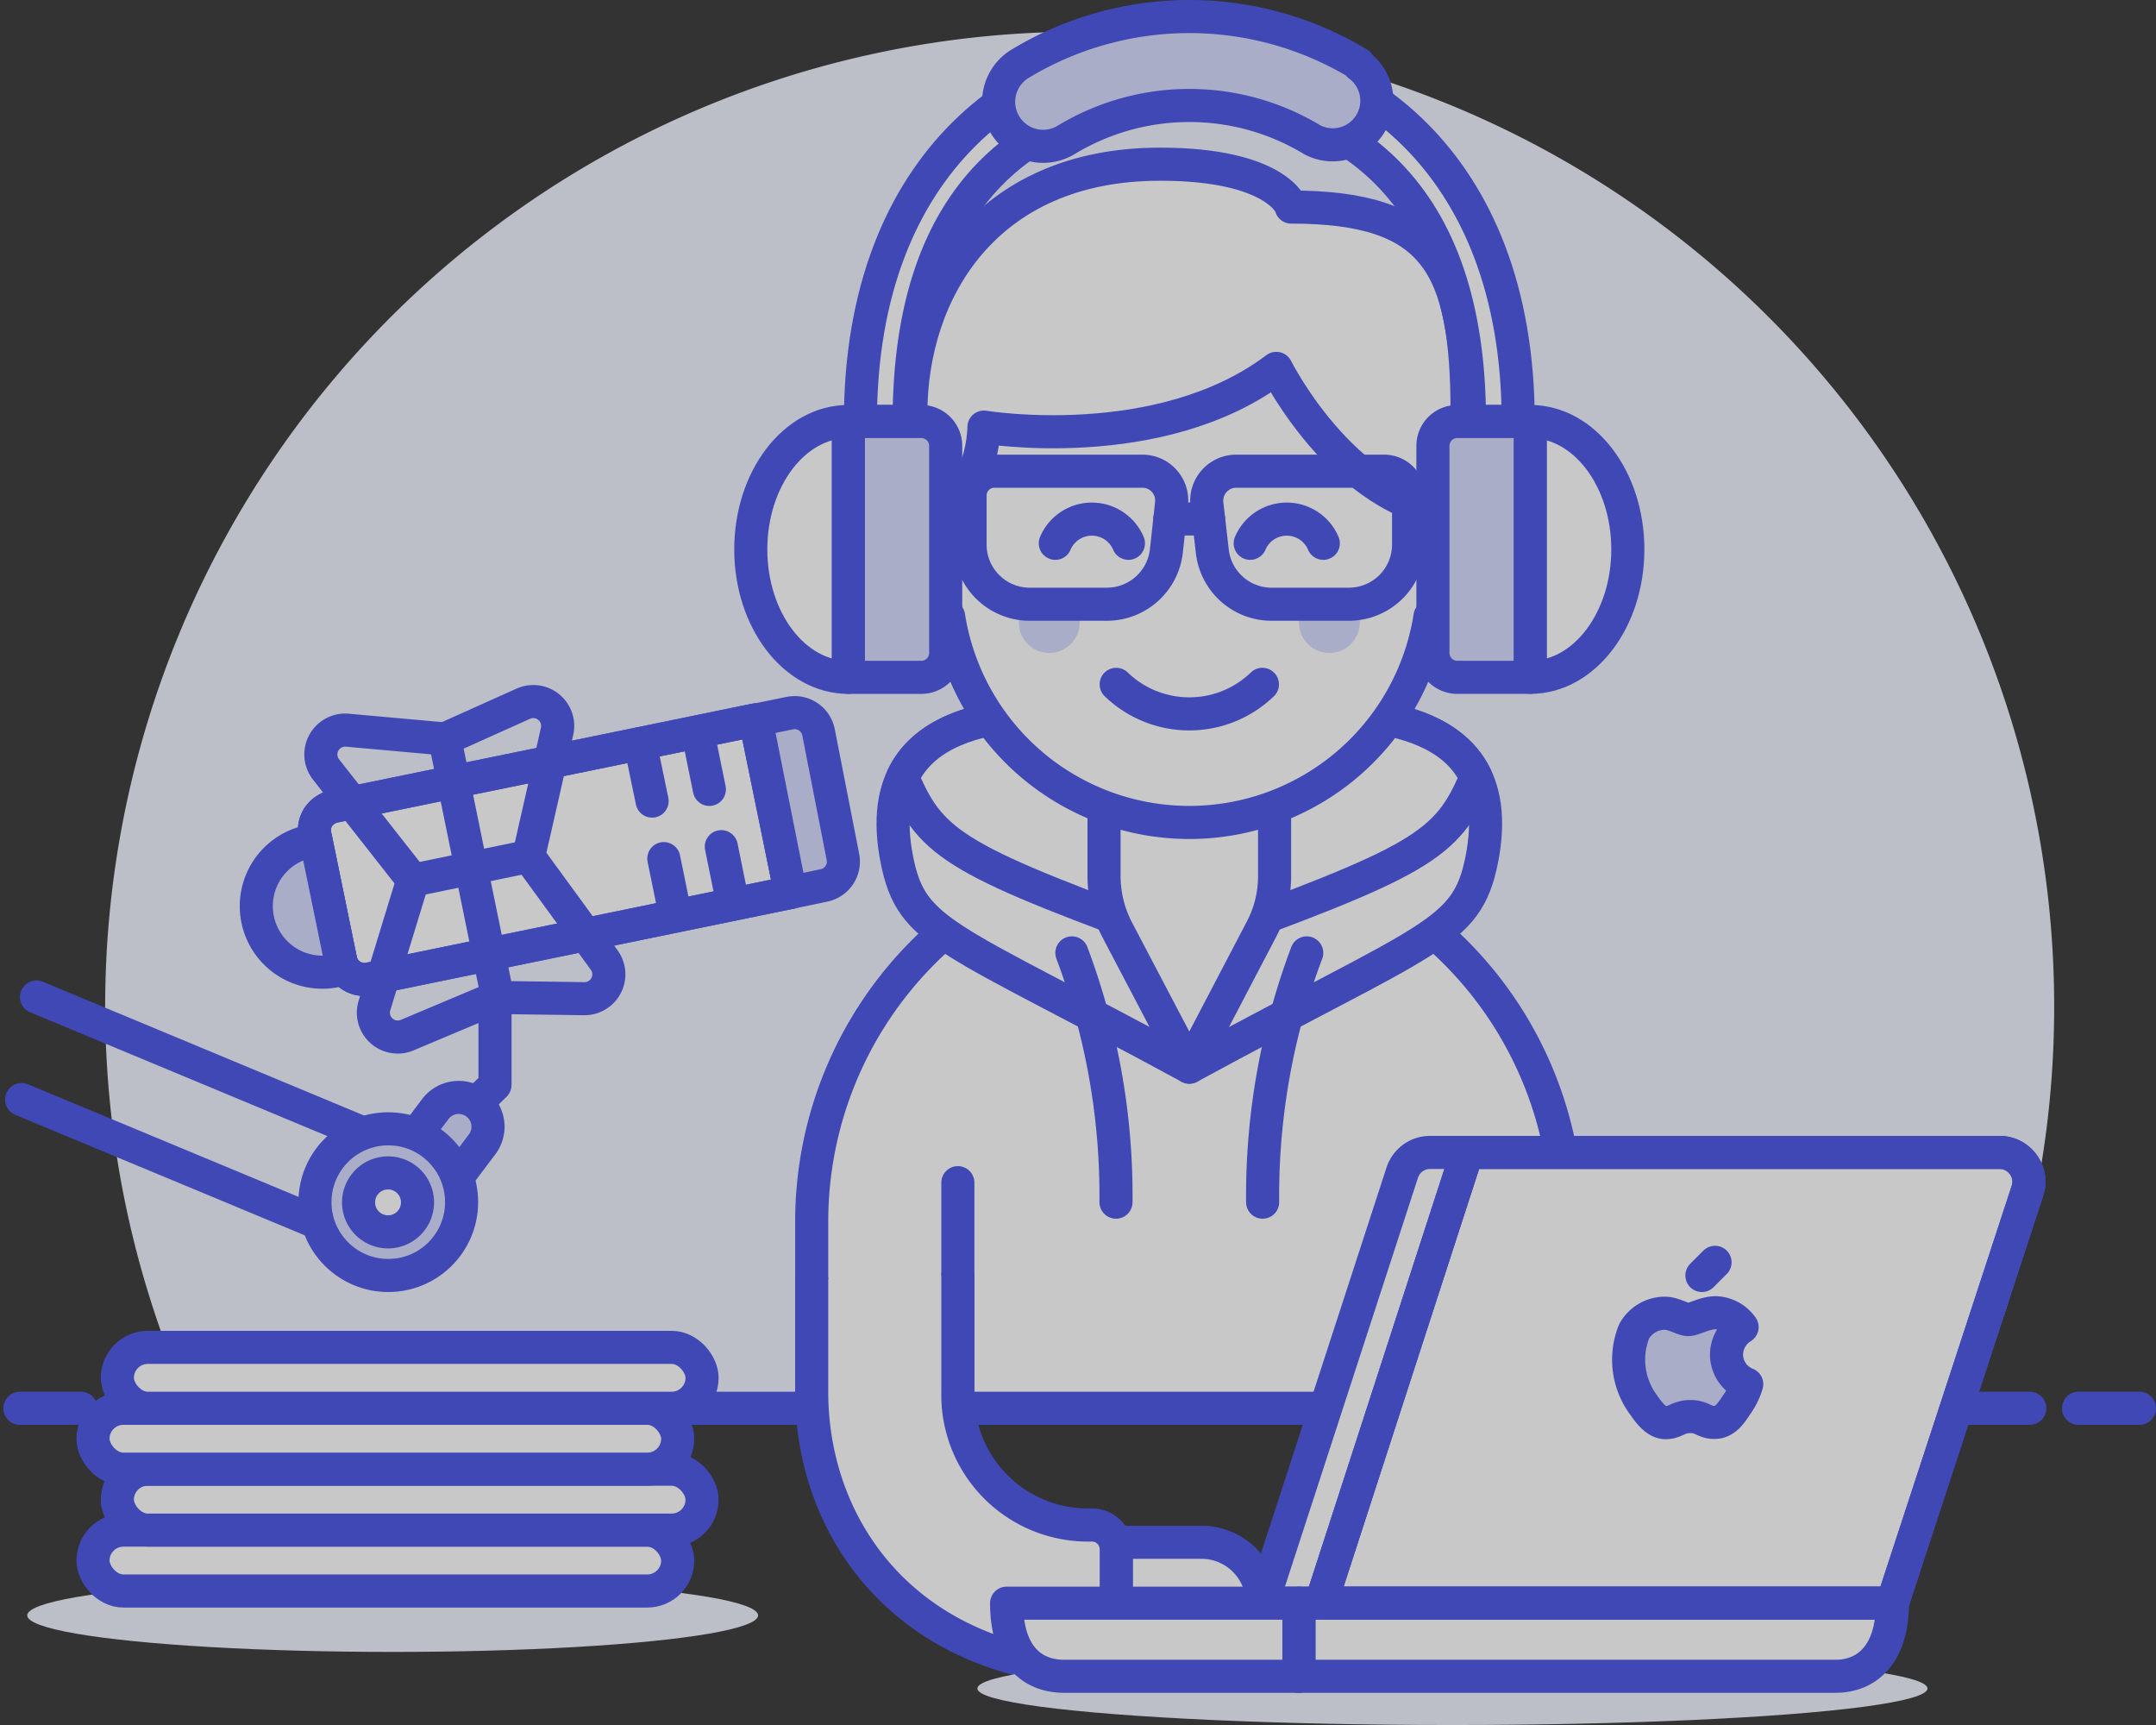 <svg xmlns="http://www.w3.org/2000/svg" width="227.103" height="181.684" viewBox="0 0 227.103 181.684"><rect x="0" y="0" width="227.103" height="181.684" fill="#333333" stroke="none"/><g transform="translate(-1750.506 -390.985)" opacity="0.73"><g transform="translate(1752.604 392.727)"><path d="M240.15,156.883A102.649,102.649,0,1,0,43.988,199.226h187A101.879,101.879,0,0,0,240.15,156.883Z" transform="translate(-25.871 -52.644)" fill="#f0f2ff"/><line x2="200.165" transform="translate(11.548 146.582)" stroke-width="3.485" stroke="#4550e5" stroke-linecap="round" stroke-linejoin="round" fill="none"/><line x2="6.416" transform="translate(0 146.582)" stroke-width="3.485" stroke="#4550e5" stroke-linecap="round" stroke-linejoin="round" fill="none"/><line x2="6.416" transform="translate(216.846 146.582)" stroke-width="3.485" stroke="#4550e5" stroke-linecap="round" stroke-linejoin="round" fill="none"/><path d="M175.7,169.909a40.161,40.161,0,0,1,39.776,40.136v19.683H135.928V210.045A40.161,40.161,0,0,1,175.7,169.909Z" transform="translate(-52.525 -83.146)" fill="#fff"/><path d="M175.7,169.909a40.161,40.161,0,0,1,39.776,40.136v19.683H135.928V210.045A40.161,40.161,0,0,1,175.7,169.909Z" transform="translate(-52.525 -83.146)" fill="none" stroke="#4550e5" stroke-linecap="round" stroke-linejoin="round" stroke-width="3.485"/><path d="M178.774,153.086c-15.4-2.566-34.233-3.079-30.795,14.114,1.565,7.9,5.338,7.981,30.795,21.813,25.457-13.832,29.2-13.909,30.795-21.813C213.007,150.006,194.171,150.52,178.774,153.086Z" transform="translate(-55.595 -78.358)" fill="#fff" stroke="#4550e5" stroke-linecap="round" stroke-linejoin="round" stroke-width="3.485"/><path d="M179.132,153.084c-12.113-2.027-26.381-2.772-30.2,5.389,3.054,7.288,5.825,8.828,30.2,17.707,24.379-8.879,27.151-10.419,30.2-17.707C205.487,150.364,191.245,151.057,179.132,153.084Z" transform="translate(-55.954 -78.356)" fill="#fff" stroke="#4550e5" stroke-linecap="round" stroke-linejoin="round" stroke-width="3.485"/><path d="M173.151,186.012a72.623,72.623,0,0,1,4.645,26.252" transform="translate(-62.341 -87.392)" fill="none" stroke="#4550e5" stroke-linecap="round" stroke-linejoin="round" stroke-width="3.485"/><path d="M195.715,160.534v10.624a12.01,12.01,0,0,1-1.463,5.8l-7.519,14.371-7.545-14.371a12.292,12.292,0,0,1-1.437-5.8V160.534Z" transform="translate(-63.555 -80.673)" fill="#fff"/><path d="M195.715,160.534v10.624a12.01,12.01,0,0,1-1.463,5.8l-7.519,14.371-7.545-14.371a12.292,12.292,0,0,1-1.437-5.8V160.534Z" transform="translate(-63.555 -80.673)" fill="none" stroke="#4550e5" stroke-linecap="round" stroke-linejoin="round" stroke-width="3.485"/><path d="M205.084,186.012a72.624,72.624,0,0,0-4.645,26.252" transform="translate(-69.537 -87.392)" fill="none" stroke="#4550e5" stroke-linecap="round" stroke-linejoin="round" stroke-width="3.485"/><path d="M179.494,270.321h8.982a6.416,6.416,0,0,1,6.416,6.416h0a6.416,6.416,0,0,1-6.416,6.416h-8.982Z" transform="translate(-64.014 -109.625)" fill="#fff" stroke="#4550e5" stroke-linecap="round" stroke-linejoin="round" stroke-width="3.485"/><line y1="22.121" transform="translate(98.799 122.819)" stroke-width="3.485" stroke="#4550e5" stroke-linecap="round" stroke-linejoin="round" fill="none"/><path d="M135.928,232.619V244.4c0,14.987,10.573,29.435,32.078,29.435V261a2.566,2.566,0,0,0-2.566-2.566A13.7,13.7,0,0,1,151.325,244.4V232.157" transform="translate(-52.525 -99.561)" fill="#fff" stroke="#4550e5" stroke-linecap="round" stroke-linejoin="round" stroke-width="3.485"/><path d="M204.583,112.449v-6.416a25.662,25.662,0,0,0-51.324,0v6.416a5.132,5.132,0,0,0,0,10.265h.308a25.662,25.662,0,0,0,50.709,0h.308a5.132,5.132,0,1,0,0-10.265Z" transform="translate(-55.742 -59.534)" fill="#fff" stroke="#4550e5" stroke-linecap="round" stroke-linejoin="round" stroke-width="3.485"/><circle cx="3.208" cy="3.208" r="3.208" transform="translate(105.215 60.614)" fill="#d6daff"/><circle cx="3.208" cy="3.208" r="3.208" transform="translate(134.727 60.614)" fill="#d6daff"/><path d="M194.891,147.6a11.086,11.086,0,0,1-15.4,0" transform="translate(-64.014 -77.264)" fill="none" stroke="#4550e5" stroke-linecap="round" stroke-linejoin="round" stroke-width="3.485"/><path d="M178.479,126.511a4.183,4.183,0,0,0-7.7,0" transform="translate(-61.716 -71.03)" fill="none" stroke="#4550e5" stroke-linecap="round" stroke-linejoin="round" stroke-width="3.485"/><path d="M206.362,126.511a4.183,4.183,0,0,0-7.7,0" transform="translate(-69.069 -71.03)" fill="none" stroke="#4550e5" stroke-linecap="round" stroke-linejoin="round" stroke-width="3.485"/><path d="M176.365,73.192c-18.528,0-26.252,13.524-26.252,26.227v10.727c7.7,0,7.7-9.264,7.7-9.264s18.528,3.079,30.795-6.185c0,0,7.7,15.4,20.094,15.4V99.316c0-15.526-3.285-21.608-18.528-21.608C190.274,77.708,188.709,73.192,176.365,73.192Z" transform="translate(-56.266 -57.641)" fill="#fff"/><path d="M176.365,73.192c-18.528,0-26.252,13.524-26.252,26.227v10.727c7.7,0,7.7-9.264,7.7-9.264s18.528,3.079,30.795-6.185c0,0,7.7,15.4,20.094,15.4V99.316c0-15.526-3.285-21.608-18.528-21.608C190.274,77.708,188.709,73.192,176.365,73.192Z" transform="translate(-56.266 -57.641)" fill="none" stroke="#4550e5" stroke-linecap="round" stroke-linejoin="round" stroke-width="3.485"/><path d="M173.133,131.118h-8.366a6.287,6.287,0,0,1-6.185-6.313v-5.132a2.566,2.566,0,0,1,2.566-2.566h15.6a3.079,3.079,0,0,1,3.054,3.439l-.539,4.953a6.313,6.313,0,0,1-6.13,5.619Z" transform="translate(-58.499 -69.221)" fill="none" stroke="#4550e5" stroke-linecap="round" stroke-linejoin="round" stroke-width="3.485"/><path d="M199.151,131.118h8.366a6.287,6.287,0,0,0,6.185-6.313v-5.132a2.566,2.566,0,0,0-2.566-2.566h-15.6a3.105,3.105,0,0,0-3.079,3.439l.565,4.953a6.287,6.287,0,0,0,6.129,5.619Z" transform="translate(-67.427 -69.221)" fill="none" stroke="#4550e5" stroke-linecap="round" stroke-linejoin="round" stroke-width="3.485"/><line x2="4.08" transform="translate(121.126 52.915)" stroke-width="3.485" stroke="#4550e5" stroke-linecap="round" stroke-linejoin="round" fill="none"/><path d="M177.542,55.974c-17.117,0-34.644,12.113-34.644,39.776h5.132c0-24.584,12.831-33.361,29.512-34.644,16.68,1.283,29.512,10.111,29.512,34.644h5.132C212.186,68.087,194.659,56,177.542,55.974Z" transform="translate(-54.364 -53.1)" fill="#fff" stroke="#4550e5" stroke-linecap="round" stroke-linejoin="round" stroke-width="3.485"/><path d="M141.155,110h7.7a2.566,2.566,0,0,1,2.566,2.566v21.813a2.566,2.566,0,0,1-2.566,2.566h-7.7Z" transform="translate(-53.904 -67.347)" fill="#d6daff" stroke="#4550e5" stroke-linecap="round" stroke-linejoin="round" stroke-width="3.485"/><path d="M137.479,136.942c-5.671,0-10.265-6.031-10.265-13.473S131.808,110,137.479,110Z" transform="translate(-50.228 -67.347)" fill="#fff"/><path d="M137.479,136.942c-5.671,0-10.265-6.031-10.265-13.473S131.808,110,137.479,110Z" transform="translate(-50.228 -67.347)" fill="none" stroke="#4550e5" stroke-linejoin="round" stroke-width="3.485"/><path d="M0,0H7.7a2.566,2.566,0,0,1,2.566,2.566V24.379A2.566,2.566,0,0,1,7.7,26.945H0Z" transform="translate(159.106 69.596) rotate(180)" fill="#d6daff" stroke="#4550e5" stroke-linecap="round" stroke-linejoin="round" stroke-width="3.485"/><path d="M238.744,136.942c5.671,0,10.265-6.031,10.265-13.473S244.416,110,238.744,110Z" transform="translate(-79.639 -67.347)" fill="#fff"/><path d="M238.744,136.942c5.671,0,10.265-6.031,10.265-13.473S244.416,110,238.744,110Z" transform="translate(-79.639 -67.347)" fill="none" stroke="#4550e5" stroke-linejoin="round" stroke-width="3.485"/><path d="M200.592,57.049a34.439,34.439,0,0,0-35.67,0,4.687,4.687,0,1,0,4.876,8.007,25.021,25.021,0,0,1,25.919,0,4.645,4.645,0,0,0,4.876-7.878Z" transform="translate(-59.578 -52.071)" fill="#d6daff"/><path d="M200.592,57.049a34.439,34.439,0,0,0-35.67,0,4.687,4.687,0,1,0,4.876,8.007,25.021,25.021,0,0,1,25.919,0,4.645,4.645,0,0,0,4.876-7.878Z" transform="translate(-59.578 -52.071)" fill="none" stroke="#4550e5" stroke-linecap="round" stroke-linejoin="round" stroke-width="3.485"/><line y1="1.565" transform="translate(148.43 122.819)" stroke-width="3.485" stroke="#4550e5" stroke-linecap="round" stroke-linejoin="round" fill="none"/><line y1="23.661" transform="translate(148.43 122.819)" stroke-width="3.485" stroke="#4550e5" stroke-linecap="round" stroke-linejoin="round" fill="none"/><ellipse cx="38.493" cy="3.849" rx="38.493" ry="3.849" transform="translate(0.77 164.546)" fill="#f0f2ff"/><ellipse cx="50.041" cy="3.849" rx="50.041" ry="3.849" transform="translate(100.852 172.244)" fill="#f0f2ff"/><path d="M114.935,170.861l-44.37,9.11a2.566,2.566,0,0,1-3.028-2L64.842,164.83A2.566,2.566,0,0,1,65.2,162.9a2.72,2.72,0,0,1,1.617-1.1l44.4-9.11Z" transform="translate(-33.765 -78.605)" fill="#fff" stroke="#4550e5" stroke-linecap="round" stroke-linejoin="round" stroke-width="3.485"/><path d="M87.935,203.637l1.976-1.925v-8.9" transform="translate(-39.869 -89.184)" fill="none" stroke="#4550e5" stroke-linecap="round" stroke-linejoin="round" stroke-width="3.485"/><path d="M80.7,217.793l-4.927-3.721,4.645-6.159a3.087,3.087,0,0,1,4.927,3.721Z" transform="translate(-36.662 -92.844)" fill="#d6daff" stroke="#4550e5" stroke-linecap="round" stroke-linejoin="round" stroke-width="3.485"/><line x1="34.439" y1="14.345" transform="translate(1.745 103.264)" stroke-width="3.485" stroke="#4550e5" stroke-linecap="round" stroke-linejoin="round" fill="none"/><line x1="31.205" y1="12.985" transform="translate(0.18 114.068)" stroke-width="3.485" stroke="#4550e5" stroke-linecap="round" stroke-linejoin="round" fill="none"/><path d="M114.935,170.861l-44.37,9.11a2.566,2.566,0,0,1-3.028-2L64.842,164.83A2.566,2.566,0,0,1,65.2,162.9a2.72,2.72,0,0,1,1.617-1.1l44.4-9.11Z" transform="translate(-33.765 -78.605)" fill="none" stroke="#4550e5" stroke-linecap="round" stroke-linejoin="round" stroke-width="3.485"/><path d="M131.6,170.583l3.541-.744a2.566,2.566,0,0,0,1.976-3.028L134.55,153.7a2.566,2.566,0,0,0-3.054-2l-3.516.719Z" transform="translate(-50.43 -78.328)" fill="#d6daff" stroke="#4550e5" stroke-linecap="round" stroke-linejoin="round" stroke-width="3.485"/><line x2="1.232" y2="6.056" transform="translate(73.881 87.431)" stroke-width="3.485" stroke="#4550e5" stroke-linecap="round" stroke-linejoin="round" fill="none"/><line x2="1.232" y2="6.056" transform="translate(71.392 75.344)" stroke-width="3.485" stroke="#4550e5" stroke-linecap="round" stroke-linejoin="round" fill="none"/><line x2="1.232" y2="6.031" transform="translate(67.825 88.688)" stroke-width="3.485" stroke="#4550e5" stroke-linecap="round" stroke-linejoin="round" fill="none"/><line x2="1.257" y2="6.056" transform="translate(65.336 76.576)" stroke-width="3.485" stroke="#4550e5" stroke-linecap="round" stroke-linejoin="round" fill="none"/><path d="M89.007,181.227,83.439,154l8.289-3.721a2.566,2.566,0,0,1,3.541,2.9l-3,13.19,7.955,10.906a2.566,2.566,0,0,1-2.1,4.08Z" transform="translate(-38.684 -77.912)" fill="none" stroke="#4550e5" stroke-linecap="round" stroke-linejoin="round" stroke-width="3.485"/><path d="M78.762,155.076,68.5,154.152a2.566,2.566,0,0,0-2.233,4.157L75.4,169.934l-4.055,13.242a2.566,2.566,0,0,0,3.439,3.1l9.444-3.978" transform="translate(-34.007 -78.988)" fill="none" stroke="#4550e5" stroke-linecap="round" stroke-linejoin="round" stroke-width="3.485"/><path d="M62.735,169.875l-.77.154a6.956,6.956,0,0,0,2.8,13.627l.77-.154Z" transform="translate(-31.555 -83.137)" fill="#d6daff" stroke="#4550e5" stroke-linecap="round" stroke-linejoin="round" stroke-width="3.485"/><line y1="2.489" x2="12.087" transform="translate(41.496 88.457)" stroke-width="3.485" stroke="#4550e5" stroke-linecap="round" stroke-linejoin="round" fill="none"/><circle cx="7.724" cy="7.724" r="7.724" transform="translate(31.077 117.148)" fill="#d6daff" stroke="#4550e5" stroke-linecap="round" stroke-linejoin="round" stroke-width="3.485"/><path d="M77.311,220.563a3.105,3.105,0,1,1-3.079-3.079,3.1,3.1,0,0,1,3.079,3.079Z" transform="translate(-35.43 -95.692)" fill="#fff" stroke="#4550e5" stroke-linecap="round" stroke-linejoin="round" stroke-width="3.485"/><rect width="61.589" height="6.416" rx="3.208" transform="translate(7.699 159.413)" stroke-width="3.485" stroke="#4550e5" stroke-linecap="round" stroke-linejoin="round" fill="#fff"/><rect width="61.589" height="6.416" rx="3.208" transform="translate(10.265 152.998)" stroke-width="3.485" stroke="#4550e5" stroke-linecap="round" stroke-linejoin="round" fill="#fff"/><rect width="61.589" height="6.416" rx="3.208" transform="translate(7.699 146.582)" stroke-width="3.485" stroke="#4550e5" stroke-linecap="round" stroke-linejoin="round" fill="#fff"/><rect width="61.589" height="6.416" rx="3.208" transform="translate(10.265 140.167)" stroke-width="3.485" stroke="#4550e5" stroke-linecap="round" stroke-linejoin="round" fill="#fff"/><path d="M206.556,262.031h-6.185l14.756-45.345a3.08,3.08,0,0,1,2.925-2.13h3.926" transform="translate(-69.52 -94.92)" fill="#fff" stroke="#4550e5" stroke-linejoin="round" stroke-width="3.485"/><path d="M268.974,262.031h-60.2l15.4-47.475H280.2a3.054,3.054,0,0,1,2.566,1.283,3,3,0,0,1,.436,2.746Z" transform="translate(-71.735 -94.919)" fill="#fff" stroke="#4550e5" stroke-linejoin="round" stroke-width="3.485"/><path d="M268.147,279.035H205.634v7.7h56.457C265.35,286.759,268.147,284.552,268.147,279.035Z" transform="translate(-70.907 -111.923)" fill="#fff" stroke="#4550e5" stroke-linejoin="round" stroke-width="3.485"/><path d="M194.6,279.035H163.81c0,5.363,2.566,7.7,6.082,7.7H194.6Z" transform="translate(-59.878 -111.923)" fill="#fff" stroke="#4550e5" stroke-linejoin="round" stroke-width="3.485"/><path d="M263.109,241.9a3.439,3.439,0,0,1,1.642-2.9,3.567,3.567,0,0,0-2.771-1.514c-1.18,0-2.31.719-2.9.719s-1.54-.693-2.566-.667a3.721,3.721,0,0,0-3.131,1.9,7.981,7.981,0,0,0,.95,7.7c.642.924,1.411,1.95,2.412,1.925s1.309-.642,2.566-.642,1.463.642,2.566.616,1.694-.949,2.31-1.873a7.185,7.185,0,0,0,1.052-2.156A3.362,3.362,0,0,1,263.109,241.9Z" transform="translate(-83.345 -100.967)" fill="#d6daff" stroke="#4550e5" stroke-linejoin="round" stroke-width="3.485"/><line y1="1.386" x2="1.386" transform="translate(177.172 131.21)" stroke-width="3.485" stroke="#4550e5" stroke-linecap="round" stroke-linejoin="round" fill="none"/><path d="M268.974,262.031h-60.2l15.4-47.475H280.2a3.054,3.054,0,0,1,2.566,1.283,3,3,0,0,1,.436,2.746Z" transform="translate(-71.735 -94.919)" fill="none" stroke="#4550e5" stroke-linejoin="round" stroke-width="3.485"/></g></g></svg>